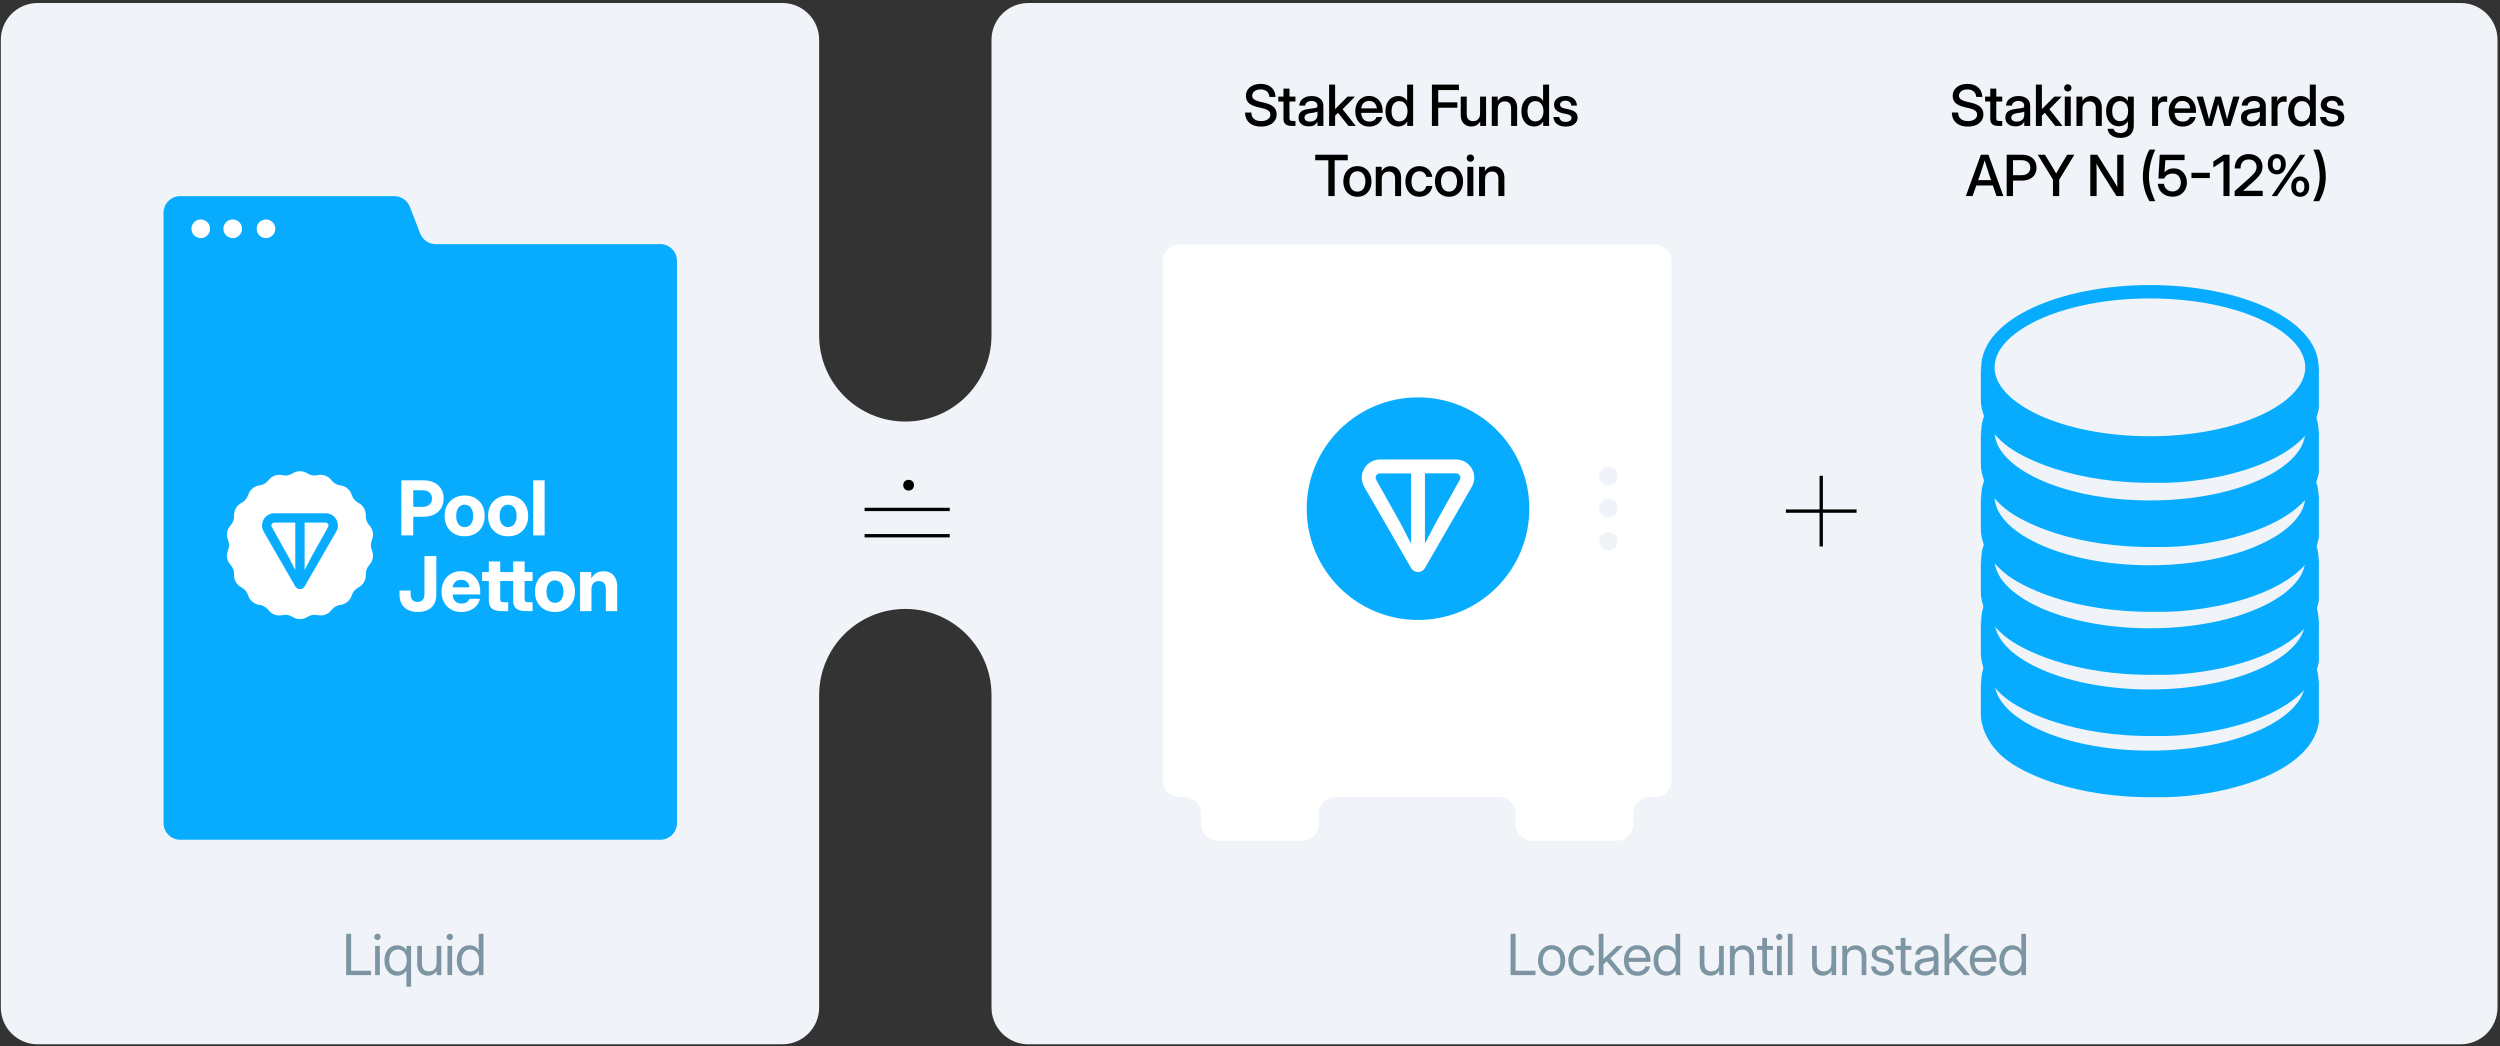 <svg width="748" height="313" viewBox="0 0 748 313" fill="none" xmlns="http://www.w3.org/2000/svg">
<rect x="0" y="0" width="748" height="313" fill="#333333" stroke="none"/>
<path fill-rule="evenodd" clip-rule="evenodd" d="M0.25 11.905C0.25 5.83 5.175 0.905 11.25 0.905H234.087C240.162 0.905 245.087 5.83 245.087 11.905V100.345C245.087 114.585 256.632 126.13 270.873 126.13V126.13C285.113 126.13 296.658 114.585 296.658 100.345V11.905C296.658 5.83 301.583 0.905 307.658 0.905H736.25C742.325 0.905 747.25 5.83 747.25 11.905V301.452C747.25 307.528 742.325 312.452 736.25 312.452H307.658C301.583 312.452 296.658 307.528 296.658 301.452V207.977C296.658 193.736 285.113 182.192 270.873 182.192V182.192C256.632 182.192 245.087 193.736 245.087 207.977V301.452C245.087 307.528 240.162 312.452 234.087 312.452H11.25C5.175 312.452 0.25 307.528 0.25 301.452V11.905Z" fill="#F0F4F8"/>
<path d="M103.572 291.763V279.395H105.067V290.435H111.026V291.763H103.572ZM112.232 291.763V282.997H113.644V291.763H112.232ZM112.938 281.287C112.672 281.287 112.445 281.193 112.257 281.005C112.069 280.817 111.975 280.59 111.975 280.324C111.975 280.059 112.069 279.832 112.257 279.644C112.445 279.455 112.672 279.361 112.938 279.361C113.204 279.361 113.431 279.455 113.619 279.644C113.807 279.832 113.901 280.059 113.901 280.324C113.901 280.59 113.807 280.817 113.619 281.005C113.431 281.193 113.204 281.287 112.938 281.287ZM123.001 295.232H121.59V290.435H121.573C121.363 290.772 121.117 291.052 120.834 291.273C120.552 291.494 120.242 291.658 119.905 291.763C119.573 291.873 119.216 291.929 118.834 291.929C118.076 291.929 117.409 291.738 116.833 291.356C116.263 290.969 115.821 290.435 115.505 289.754C115.19 289.068 115.032 288.276 115.032 287.38C115.032 286.478 115.19 285.687 115.505 285.006C115.821 284.32 116.263 283.786 116.833 283.404C117.409 283.022 118.076 282.831 118.834 282.831C119.216 282.831 119.581 282.886 119.93 282.997C120.284 283.102 120.605 283.263 120.892 283.479C121.18 283.694 121.418 283.965 121.606 284.292H121.623V282.997H123.001V295.232ZM119.05 290.659C119.592 290.659 120.062 290.523 120.461 290.252C120.859 289.981 121.166 289.599 121.382 289.106C121.598 288.614 121.706 288.038 121.706 287.38C121.706 286.716 121.598 286.138 121.382 285.645C121.166 285.153 120.859 284.771 120.461 284.5C120.062 284.228 119.592 284.093 119.05 284.093C118.546 284.093 118.098 284.217 117.705 284.466C117.318 284.715 117.013 285.083 116.792 285.57C116.571 286.057 116.46 286.66 116.46 287.38C116.46 288.094 116.571 288.694 116.792 289.181C117.013 289.668 117.318 290.036 117.705 290.285C118.098 290.534 118.546 290.659 119.05 290.659ZM128.058 291.929C127.472 291.929 126.932 291.801 126.44 291.547C125.953 291.287 125.563 290.899 125.269 290.385C124.982 289.865 124.838 289.217 124.838 288.442V282.997H126.249V288.343C126.249 289.101 126.431 289.674 126.797 290.061C127.162 290.443 127.671 290.634 128.324 290.634C128.75 290.634 129.137 290.548 129.486 290.376C129.835 290.205 130.111 289.934 130.316 289.563C130.526 289.192 130.632 288.714 130.632 288.127V282.997H132.043V291.763H130.665V289.638H131.063C130.775 290.424 130.374 291.002 129.86 291.373C129.351 291.743 128.75 291.929 128.058 291.929ZM133.88 291.763V282.997H135.291V291.763H133.88ZM134.585 281.287C134.319 281.287 134.093 281.193 133.904 281.005C133.716 280.817 133.622 280.59 133.622 280.324C133.622 280.059 133.716 279.832 133.904 279.644C134.093 279.455 134.319 279.361 134.585 279.361C134.851 279.361 135.078 279.455 135.266 279.644C135.454 279.832 135.548 280.059 135.548 280.324C135.548 280.59 135.454 280.817 135.266 281.005C135.078 281.193 134.851 281.287 134.585 281.287ZM140.481 291.929C139.723 291.929 139.056 291.738 138.48 291.356C137.911 290.969 137.468 290.435 137.152 289.754C136.837 289.068 136.679 288.276 136.679 287.38C136.679 286.478 136.837 285.687 137.152 285.006C137.468 284.32 137.911 283.786 138.48 283.404C139.056 283.022 139.723 282.831 140.481 282.831C140.863 282.831 141.225 282.886 141.568 282.997C141.917 283.102 142.232 283.263 142.515 283.479C142.797 283.694 143.032 283.965 143.22 284.292H143.237V279.395H144.648V291.763H143.27V290.435H143.253C143.043 290.772 142.794 291.052 142.506 291.273C142.219 291.494 141.903 291.658 141.56 291.763C141.223 291.873 140.863 291.929 140.481 291.929ZM140.697 290.659C141.239 290.659 141.709 290.523 142.108 290.252C142.506 289.981 142.813 289.599 143.029 289.106C143.245 288.614 143.353 288.038 143.353 287.38C143.353 286.716 143.245 286.138 143.029 285.645C142.813 285.153 142.506 284.771 142.108 284.5C141.709 284.228 141.239 284.093 140.697 284.093C140.193 284.093 139.745 284.217 139.352 284.466C138.965 284.715 138.66 285.083 138.439 285.57C138.218 286.057 138.107 286.66 138.107 287.38C138.107 288.094 138.218 288.694 138.439 289.181C138.66 289.668 138.965 290.036 139.352 290.285C139.745 290.534 140.193 290.659 140.697 290.659Z" fill="#7D95A2"/>
<path d="M451.966 291.763V279.395H453.46V290.435H459.42V291.763H451.966ZM464.245 291.962C463.437 291.962 462.726 291.768 462.112 291.381C461.503 290.988 461.027 290.448 460.684 289.762C460.346 289.076 460.177 288.287 460.177 287.396C460.177 286.5 460.346 285.706 460.684 285.014C461.027 284.322 461.503 283.78 462.112 283.387C462.726 282.994 463.437 282.798 464.245 282.798C465.058 282.798 465.769 282.994 466.378 283.387C466.987 283.78 467.46 284.322 467.798 285.014C468.141 285.706 468.312 286.5 468.312 287.396C468.312 288.287 468.141 289.076 467.798 289.762C467.46 290.448 466.987 290.988 466.378 291.381C465.769 291.768 465.058 291.962 464.245 291.962ZM464.245 290.684C464.798 290.684 465.271 290.548 465.664 290.277C466.057 290.006 466.359 289.624 466.569 289.131C466.779 288.633 466.885 288.055 466.885 287.396C466.885 286.727 466.779 286.146 466.569 285.653C466.359 285.155 466.057 284.768 465.664 284.491C465.271 284.215 464.798 284.076 464.245 284.076C463.697 284.076 463.224 284.215 462.825 284.491C462.433 284.762 462.131 285.147 461.921 285.645C461.71 286.143 461.605 286.727 461.605 287.396C461.605 288.061 461.71 288.639 461.921 289.131C462.131 289.624 462.433 290.006 462.825 290.277C463.218 290.548 463.691 290.684 464.245 290.684ZM473.32 291.962C472.512 291.962 471.801 291.768 471.187 291.381C470.578 290.988 470.102 290.448 469.759 289.762C469.421 289.076 469.253 288.287 469.253 287.396C469.253 286.5 469.421 285.706 469.759 285.014C470.102 284.322 470.578 283.78 471.187 283.387C471.801 282.994 472.512 282.798 473.32 282.798C473.818 282.798 474.277 282.875 474.698 283.03C475.124 283.18 475.498 283.393 475.818 283.669C476.145 283.941 476.411 284.262 476.615 284.632C476.82 285.003 476.953 285.41 477.014 285.853H475.586C475.536 285.592 475.45 285.354 475.329 285.139C475.207 284.923 475.049 284.737 474.856 284.583C474.667 284.422 474.446 284.298 474.192 284.209C473.937 284.12 473.646 284.076 473.32 284.076C472.772 284.076 472.299 284.215 471.901 284.491C471.508 284.762 471.206 285.147 470.996 285.645C470.785 286.143 470.68 286.727 470.68 287.396C470.68 288.061 470.785 288.639 470.996 289.131C471.206 289.624 471.508 290.006 471.901 290.277C472.293 290.548 472.767 290.684 473.32 290.684C473.646 290.684 473.934 290.642 474.183 290.559C474.432 290.476 474.645 290.357 474.822 290.202C475.005 290.042 475.157 289.854 475.279 289.638C475.401 289.416 475.495 289.173 475.561 288.907H477.014C476.953 289.339 476.82 289.74 476.615 290.111C476.411 290.482 476.145 290.805 475.818 291.082C475.492 291.359 475.116 291.575 474.69 291.729C474.269 291.884 473.812 291.962 473.32 291.962ZM479.664 288.608V286.94H479.772L483.848 282.997H485.674L481.407 287.147H481.274L479.664 288.608ZM478.344 291.763V279.395H479.755V291.763H478.344ZM484.163 291.763L480.594 287.463L481.59 286.483L485.956 291.763H484.163ZM489.959 291.962C489.102 291.962 488.368 291.765 487.76 291.373C487.156 290.98 486.694 290.44 486.373 289.754C486.052 289.062 485.892 288.276 485.892 287.396C485.892 286.506 486.061 285.714 486.398 285.022C486.736 284.331 487.204 283.788 487.801 283.396C488.399 282.997 489.085 282.798 489.86 282.798C490.468 282.798 491.016 282.909 491.503 283.13C491.996 283.351 492.416 283.667 492.765 284.076C493.114 284.486 493.379 284.973 493.562 285.537C493.75 286.096 493.844 286.716 493.844 287.396V287.787H486.639V286.575H493.056L492.45 286.998C492.45 286.4 492.342 285.883 492.126 285.446C491.916 285.003 491.617 284.663 491.229 284.425C490.842 284.181 490.385 284.06 489.86 284.06C489.34 284.06 488.886 284.181 488.498 284.425C488.117 284.663 487.818 285.003 487.602 285.446C487.392 285.883 487.287 286.4 487.287 286.998V287.596C487.287 288.199 487.389 288.733 487.594 289.198C487.804 289.663 488.108 290.028 488.507 290.293C488.905 290.554 489.389 290.684 489.959 290.684C490.374 290.684 490.74 290.62 491.055 290.493C491.371 290.36 491.631 290.177 491.835 289.945C492.046 289.712 492.195 289.444 492.284 289.14H493.695C493.584 289.699 493.354 290.191 493.006 290.617C492.657 291.038 492.22 291.367 491.694 291.605C491.174 291.843 490.596 291.962 489.959 291.962ZM498.553 291.929C497.795 291.929 497.128 291.738 496.553 291.356C495.983 290.969 495.54 290.435 495.224 289.754C494.909 289.068 494.751 288.276 494.751 287.38C494.751 286.478 494.909 285.687 495.224 285.006C495.54 284.32 495.983 283.786 496.553 283.404C497.128 283.022 497.795 282.831 498.553 282.831C498.935 282.831 499.297 282.886 499.64 282.997C499.989 283.102 500.304 283.263 500.587 283.479C500.869 283.694 501.104 283.965 501.292 284.292H501.309V279.395H502.72V291.763H501.342V290.435H501.325C501.115 290.772 500.866 291.052 500.578 291.273C500.291 291.494 499.975 291.658 499.632 291.763C499.295 291.873 498.935 291.929 498.553 291.929ZM498.769 290.659C499.311 290.659 499.782 290.523 500.18 290.252C500.578 289.981 500.886 289.599 501.101 289.106C501.317 288.614 501.425 288.038 501.425 287.38C501.425 286.716 501.317 286.138 501.101 285.645C500.886 285.153 500.578 284.771 500.18 284.5C499.782 284.228 499.311 284.093 498.769 284.093C498.265 284.093 497.817 284.217 497.424 284.466C497.037 284.715 496.732 285.083 496.511 285.57C496.29 286.057 496.179 286.66 496.179 287.38C496.179 288.094 496.29 288.694 496.511 289.181C496.732 289.668 497.037 290.036 497.424 290.285C497.817 290.534 498.265 290.659 498.769 290.659ZM511.772 291.929C511.186 291.929 510.646 291.801 510.154 291.547C509.667 291.287 509.277 290.899 508.983 290.385C508.696 289.865 508.552 289.217 508.552 288.442V282.997H509.963V288.343C509.963 289.101 510.146 289.674 510.511 290.061C510.876 290.443 511.385 290.634 512.038 290.634C512.464 290.634 512.852 290.548 513.2 290.376C513.549 290.205 513.826 289.934 514.03 289.563C514.241 289.192 514.346 288.714 514.346 288.127V282.997H515.757V291.763H514.379V289.638H514.777C514.49 290.424 514.088 291.002 513.574 291.373C513.065 291.743 512.464 291.929 511.772 291.929ZM519.005 286.633V291.763H517.594V282.997H518.972V285.122H518.573C518.861 284.331 519.259 283.752 519.768 283.387C520.283 283.016 520.886 282.831 521.578 282.831C522.17 282.831 522.71 282.961 523.197 283.221C523.684 283.476 524.071 283.86 524.359 284.375C524.652 284.89 524.799 285.537 524.799 286.317V291.763H523.388V286.417C523.388 285.659 523.205 285.089 522.84 284.707C522.48 284.32 521.971 284.126 521.312 284.126C520.886 284.126 520.499 284.212 520.15 284.383C519.802 284.555 519.522 284.826 519.312 285.197C519.107 285.562 519.005 286.041 519.005 286.633ZM530.462 282.997V284.209H525.714V282.997H530.462ZM527.275 280.606H528.686V289.638C528.686 289.975 528.755 290.213 528.893 290.352C529.037 290.484 529.289 290.551 529.649 290.551C529.776 290.551 529.912 290.551 530.055 290.551C530.205 290.551 530.34 290.551 530.462 290.551V291.763C530.318 291.763 530.161 291.763 529.989 291.763C529.818 291.763 529.66 291.763 529.516 291.763C528.763 291.763 528.202 291.599 527.831 291.273C527.46 290.941 527.275 290.446 527.275 289.787V280.606ZM531.676 291.763V282.997H533.088V291.763H531.676ZM532.382 281.287C532.116 281.287 531.889 281.193 531.701 281.005C531.513 280.817 531.419 280.59 531.419 280.324C531.419 280.059 531.513 279.832 531.701 279.644C531.889 279.455 532.116 279.361 532.382 279.361C532.648 279.361 532.875 279.455 533.063 279.644C533.251 279.832 533.345 280.059 533.345 280.324C533.345 280.59 533.251 280.817 533.063 281.005C532.875 281.193 532.648 281.287 532.382 281.287ZM536.336 279.395V291.763H534.924V279.395H536.336ZM545.388 291.929C544.801 291.929 544.262 291.801 543.769 291.547C543.282 291.287 542.892 290.899 542.599 290.385C542.311 289.865 542.167 289.217 542.167 288.442V282.997H543.578V288.343C543.578 289.101 543.761 289.674 544.126 290.061C544.492 290.443 545.001 290.634 545.654 290.634C546.08 290.634 546.467 290.548 546.816 290.376C547.164 290.205 547.441 289.934 547.646 289.563C547.856 289.192 547.961 288.714 547.961 288.127V282.997H549.372V291.763H547.994V289.638H548.393C548.105 290.424 547.704 291.002 547.189 291.373C546.68 291.743 546.08 291.929 545.388 291.929ZM552.62 286.633V291.763H551.209V282.997H552.587V285.122H552.189C552.476 284.331 552.875 283.752 553.384 283.387C553.899 283.016 554.502 282.831 555.194 282.831C555.786 282.831 556.325 282.961 556.812 283.221C557.299 283.476 557.687 283.86 557.974 284.375C558.268 284.89 558.414 285.537 558.414 286.317V291.763H557.003V286.417C557.003 285.659 556.821 285.089 556.455 284.707C556.096 284.32 555.586 284.126 554.928 284.126C554.502 284.126 554.114 284.212 553.766 284.383C553.417 284.555 553.138 284.826 552.927 285.197C552.723 285.562 552.62 286.041 552.62 286.633ZM563.306 291.962C562.68 291.962 562.113 291.86 561.604 291.655C561.095 291.45 560.683 291.14 560.367 290.725C560.052 290.305 559.875 289.776 559.836 289.14H561.231C561.28 289.66 561.48 290.058 561.828 290.335C562.177 290.612 562.658 290.75 563.273 290.75C563.881 290.75 564.36 290.623 564.709 290.368C565.063 290.114 565.24 289.793 565.24 289.405C565.24 289.073 565.118 288.808 564.875 288.608C564.631 288.409 564.313 288.265 563.92 288.177L562.509 287.845C561.695 287.651 561.078 287.347 560.658 286.932C560.243 286.517 560.035 285.991 560.035 285.354C560.035 284.856 560.168 284.417 560.434 284.035C560.705 283.647 561.078 283.346 561.554 283.13C562.036 282.909 562.589 282.798 563.214 282.798C563.823 282.798 564.368 282.914 564.85 283.146C565.337 283.373 565.721 283.697 566.003 284.118C566.291 284.538 566.443 285.039 566.46 285.62H565.082C565.077 285.155 564.905 284.771 564.567 284.466C564.23 284.162 563.779 284.01 563.214 284.01C562.678 284.01 562.249 284.14 561.928 284.4C561.607 284.66 561.446 284.978 561.446 285.354C561.446 285.687 561.568 285.955 561.812 286.16C562.055 286.359 562.387 286.508 562.808 286.608L564.219 286.94C565.06 287.139 565.677 287.438 566.07 287.836C566.463 288.229 566.659 288.741 566.659 289.372C566.659 289.914 566.513 290.379 566.219 290.767C565.926 291.154 565.525 291.45 565.016 291.655C564.512 291.86 563.942 291.962 563.306 291.962ZM571.891 282.997V284.209H567.143V282.997H571.891ZM568.704 280.606H570.115V289.638C570.115 289.975 570.184 290.213 570.322 290.352C570.466 290.484 570.718 290.551 571.078 290.551C571.205 290.551 571.34 290.551 571.484 290.551C571.634 290.551 571.769 290.551 571.891 290.551V291.763C571.747 291.763 571.589 291.763 571.418 291.763C571.246 291.763 571.089 291.763 570.945 291.763C570.192 291.763 569.63 291.599 569.26 291.273C568.889 290.941 568.704 290.446 568.704 289.787V280.606ZM575.944 291.896C575.363 291.896 574.843 291.796 574.384 291.597C573.924 291.397 573.559 291.101 573.288 290.708C573.022 290.31 572.889 289.82 572.889 289.239C572.889 288.736 572.986 288.326 573.18 288.011C573.379 287.695 573.642 287.449 573.969 287.272C574.301 287.089 574.674 286.951 575.089 286.857C575.51 286.763 575.939 286.688 576.376 286.633C576.935 286.555 577.375 286.497 577.696 286.458C578.017 286.42 578.243 286.356 578.376 286.268C578.515 286.179 578.584 286.024 578.584 285.803V285.72C578.584 285.399 578.506 285.117 578.351 284.873C578.202 284.624 577.981 284.43 577.687 284.292C577.4 284.148 577.051 284.076 576.641 284.076C576.237 284.076 575.878 284.145 575.562 284.284C575.252 284.417 575.003 284.599 574.815 284.832C574.633 285.064 574.53 285.327 574.508 285.62H573.072C573.1 285.083 573.266 284.607 573.57 284.192C573.875 283.772 574.29 283.44 574.815 283.196C575.341 282.953 575.95 282.831 576.641 282.831C577.151 282.831 577.61 282.9 578.019 283.039C578.434 283.177 578.786 283.373 579.074 283.628C579.367 283.882 579.591 284.187 579.746 284.541C579.901 284.895 579.978 285.288 579.978 285.72V291.763H578.584V290.518H578.551C578.445 290.728 578.291 290.941 578.086 291.157C577.881 291.367 577.604 291.544 577.256 291.688C576.913 291.826 576.475 291.896 575.944 291.896ZM576.143 290.634C576.719 290.634 577.187 290.531 577.546 290.327C577.906 290.116 578.169 289.845 578.335 289.513C578.501 289.181 578.584 288.824 578.584 288.442V287.347C578.528 287.396 578.426 287.444 578.277 287.488C578.133 287.532 577.953 287.576 577.737 287.621C577.527 287.659 577.297 287.698 577.048 287.737C576.805 287.776 576.558 287.812 576.309 287.845C575.972 287.889 575.651 287.966 575.347 288.077C575.048 288.182 574.804 288.334 574.616 288.534C574.428 288.727 574.334 288.99 574.334 289.322C574.334 289.593 574.406 289.829 574.55 290.028C574.699 290.222 574.909 290.371 575.181 290.476C575.452 290.581 575.773 290.634 576.143 290.634ZM583.135 288.608V286.94H583.243L587.319 282.997H589.145L584.878 287.147H584.745L583.135 288.608ZM581.815 291.763V279.395H583.226V291.763H581.815ZM587.634 291.763L584.065 287.463L585.061 286.483L589.427 291.763H587.634ZM593.43 291.962C592.573 291.962 591.839 291.765 591.231 291.373C590.627 290.98 590.165 290.44 589.844 289.754C589.523 289.062 589.363 288.276 589.363 287.396C589.363 286.506 589.532 285.714 589.869 285.022C590.207 284.331 590.674 283.788 591.272 283.396C591.87 282.997 592.556 282.798 593.331 282.798C593.939 282.798 594.487 282.909 594.974 283.13C595.467 283.351 595.887 283.667 596.236 284.076C596.585 284.486 596.85 284.973 597.033 285.537C597.221 286.096 597.315 286.716 597.315 287.396V287.787H590.11V286.575H596.526L595.921 286.998C595.921 286.4 595.813 285.883 595.597 285.446C595.386 285.003 595.088 284.663 594.7 284.425C594.313 284.181 593.856 284.06 593.331 284.06C592.81 284.06 592.357 284.181 591.969 284.425C591.587 284.663 591.289 285.003 591.073 285.446C590.863 285.883 590.757 286.4 590.757 286.998V287.596C590.757 288.199 590.86 288.733 591.065 289.198C591.275 289.663 591.579 290.028 591.978 290.293C592.376 290.554 592.86 290.684 593.43 290.684C593.845 290.684 594.211 290.62 594.526 290.493C594.841 290.36 595.101 290.177 595.306 289.945C595.517 289.712 595.666 289.444 595.754 289.14H597.166C597.055 289.699 596.825 290.191 596.477 290.617C596.128 291.038 595.691 291.367 595.165 291.605C594.645 291.843 594.067 291.962 593.43 291.962ZM602.024 291.929C601.266 291.929 600.599 291.738 600.023 291.356C599.453 290.969 599.011 290.435 598.695 289.754C598.38 289.068 598.222 288.276 598.222 287.38C598.222 286.478 598.38 285.687 598.695 285.006C599.011 284.32 599.453 283.786 600.023 283.404C600.599 283.022 601.266 282.831 602.024 282.831C602.406 282.831 602.768 282.886 603.111 282.997C603.46 283.102 603.775 283.263 604.058 283.479C604.34 283.694 604.575 283.965 604.763 284.292H604.78V279.395H606.191V291.763H604.813V290.435H604.796C604.586 290.772 604.337 291.052 604.049 291.273C603.762 291.494 603.446 291.658 603.103 291.763C602.765 291.873 602.406 291.929 602.024 291.929ZM602.24 290.659C602.782 290.659 603.252 290.523 603.651 290.252C604.049 289.981 604.356 289.599 604.572 289.106C604.788 288.614 604.896 288.038 604.896 287.38C604.896 286.716 604.788 286.138 604.572 285.645C604.356 285.153 604.049 284.771 603.651 284.5C603.252 284.228 602.782 284.093 602.24 284.093C601.736 284.093 601.288 284.217 600.895 284.466C600.508 284.715 600.203 285.083 599.982 285.57C599.761 286.057 599.65 286.66 599.65 287.38C599.65 288.094 599.761 288.694 599.982 289.181C600.203 289.668 600.508 290.036 600.895 290.285C601.288 290.534 601.736 290.659 602.24 290.659Z" fill="#7D95A2"/>
<path d="M377.326 37.872C376.335 37.872 375.48 37.703 374.761 37.365C374.047 37.028 373.496 36.544 373.109 35.913C372.721 35.282 372.528 34.532 372.528 33.663H374.404C374.409 34.2 374.525 34.662 374.752 35.049C374.985 35.431 375.32 35.724 375.757 35.929C376.199 36.134 376.725 36.236 377.334 36.236C377.887 36.236 378.369 36.156 378.778 35.996C379.193 35.835 379.514 35.608 379.741 35.315C379.974 35.022 380.09 34.676 380.09 34.277C380.09 33.967 380.01 33.696 379.849 33.464C379.694 33.226 379.442 33.021 379.094 32.85C378.751 32.672 378.294 32.518 377.724 32.385L376.371 32.069C375.12 31.776 374.207 31.361 373.632 30.824C373.062 30.282 372.777 29.582 372.777 28.724C372.777 27.994 372.959 27.36 373.325 26.823C373.69 26.281 374.205 25.86 374.869 25.561C375.538 25.257 376.316 25.105 377.201 25.105C378.092 25.105 378.864 25.263 379.517 25.578C380.176 25.894 380.687 26.345 381.053 26.931C381.418 27.512 381.612 28.204 381.634 29.006H379.816C379.772 28.303 379.514 27.753 379.044 27.355C378.574 26.951 377.951 26.748 377.176 26.748C376.684 26.748 376.247 26.829 375.865 26.989C375.488 27.144 375.192 27.366 374.976 27.653C374.761 27.936 374.653 28.262 374.653 28.633C374.653 28.926 374.73 29.183 374.885 29.405C375.046 29.621 375.297 29.811 375.641 29.977C375.989 30.144 376.443 30.296 377.002 30.434L378.33 30.75C378.95 30.893 379.487 31.07 379.94 31.281C380.4 31.491 380.779 31.737 381.078 32.02C381.376 32.296 381.598 32.614 381.742 32.974C381.891 33.334 381.966 33.735 381.966 34.178C381.966 34.919 381.775 35.569 381.393 36.128C381.011 36.682 380.472 37.111 379.774 37.415C379.083 37.719 378.266 37.872 377.326 37.872ZM387.596 28.907V30.384H382.474V28.907H387.596ZM384.018 26.516H385.811V35.331C385.811 35.653 385.878 35.877 386.011 36.004C386.143 36.131 386.384 36.195 386.733 36.195C386.866 36.195 387.012 36.195 387.173 36.195C387.339 36.195 387.48 36.195 387.596 36.195V37.672C387.452 37.672 387.275 37.672 387.065 37.672C386.86 37.672 386.664 37.672 386.475 37.672C385.64 37.672 385.02 37.501 384.616 37.158C384.218 36.809 384.018 36.278 384.018 35.564V26.516ZM391.566 37.813C390.985 37.813 390.465 37.714 390.006 37.515C389.552 37.315 389.192 37.019 388.926 36.627C388.661 36.234 388.528 35.747 388.528 35.166C388.528 34.667 388.622 34.258 388.81 33.937C389.004 33.616 389.264 33.361 389.591 33.173C389.917 32.985 390.288 32.844 390.703 32.75C391.118 32.65 391.547 32.576 391.989 32.526C392.543 32.454 392.977 32.399 393.293 32.36C393.614 32.316 393.841 32.249 393.973 32.161C394.112 32.067 394.181 31.914 394.181 31.704V31.629C394.181 31.347 394.112 31.098 393.973 30.882C393.835 30.666 393.636 30.498 393.376 30.376C393.116 30.254 392.8 30.193 392.429 30.193C392.064 30.193 391.74 30.254 391.458 30.376C391.176 30.492 390.952 30.655 390.786 30.866C390.62 31.076 390.526 31.317 390.504 31.588H388.744C388.777 31.023 388.949 30.528 389.258 30.102C389.568 29.676 389.994 29.341 390.537 29.098C391.085 28.854 391.724 28.732 392.454 28.732C392.997 28.732 393.484 28.802 393.915 28.94C394.352 29.078 394.72 29.277 395.019 29.538C395.324 29.792 395.556 30.099 395.716 30.459C395.877 30.819 395.957 31.22 395.957 31.663V37.672H394.189V36.427H394.156C394.034 36.665 393.865 36.892 393.65 37.108C393.439 37.318 393.165 37.49 392.828 37.623C392.49 37.75 392.07 37.813 391.566 37.813ZM391.948 36.386C392.452 36.386 392.869 36.294 393.201 36.112C393.539 35.929 393.788 35.688 393.948 35.39C394.109 35.085 394.189 34.753 394.189 34.394V33.381C394.128 33.425 394.029 33.469 393.89 33.514C393.758 33.552 393.594 33.591 393.401 33.63C393.212 33.669 393.005 33.707 392.778 33.746C392.557 33.779 392.333 33.81 392.106 33.837C391.79 33.882 391.494 33.956 391.217 34.062C390.946 34.161 390.725 34.302 390.553 34.485C390.387 34.662 390.304 34.9 390.304 35.199C390.304 35.442 390.371 35.655 390.504 35.838C390.636 36.015 390.825 36.151 391.068 36.245C391.317 36.339 391.61 36.386 391.948 36.386ZM399.321 34.751V32.634H399.479L403.19 28.907H405.398L401.239 33.157H400.948L399.321 34.751ZM397.67 37.672V25.304H399.462V37.672H397.67ZM403.455 37.672L400.185 33.555L401.405 32.302L405.647 37.672H403.455ZM409.691 37.872C408.823 37.872 408.075 37.675 407.45 37.282C406.825 36.889 406.343 36.35 406.006 35.664C405.674 34.972 405.508 34.186 405.508 33.306C405.508 32.41 405.682 31.618 406.031 30.932C406.379 30.24 406.861 29.698 407.475 29.305C408.089 28.907 408.798 28.707 409.6 28.707C410.22 28.707 410.782 28.818 411.285 29.04C411.789 29.261 412.22 29.576 412.58 29.986C412.945 30.39 413.222 30.871 413.41 31.43C413.604 31.989 413.701 32.606 413.701 33.281V33.771H406.296V32.435H412.771L411.982 32.833C411.982 32.296 411.886 31.831 411.692 31.439C411.498 31.04 411.224 30.733 410.87 30.517C410.516 30.301 410.098 30.193 409.617 30.193C409.141 30.193 408.726 30.301 408.372 30.517C408.023 30.733 407.752 31.04 407.558 31.439C407.364 31.831 407.268 32.296 407.268 32.833V33.605C407.268 34.153 407.362 34.637 407.55 35.058C407.743 35.473 408.023 35.799 408.388 36.037C408.753 36.27 409.196 36.386 409.716 36.386C410.098 36.386 410.433 36.328 410.721 36.211C411.014 36.095 411.255 35.935 411.443 35.73C411.637 35.52 411.775 35.276 411.858 34.999H413.576C413.465 35.569 413.227 36.07 412.862 36.502C412.503 36.928 412.049 37.263 411.501 37.506C410.959 37.75 410.355 37.872 409.691 37.872ZM418.326 37.847C417.568 37.847 416.904 37.656 416.334 37.274C415.764 36.887 415.322 36.352 415.006 35.672C414.691 34.986 414.533 34.192 414.533 33.29C414.533 32.388 414.691 31.596 415.006 30.916C415.322 30.229 415.764 29.695 416.334 29.314C416.91 28.926 417.574 28.732 418.326 28.732C418.708 28.732 419.065 28.785 419.397 28.89C419.735 28.995 420.039 29.156 420.31 29.372C420.587 29.582 420.819 29.848 421.008 30.169H421.016V25.304H422.809V37.672H421.049V36.336H421.041C420.842 36.673 420.604 36.956 420.327 37.183C420.05 37.404 419.743 37.57 419.406 37.681C419.074 37.791 418.714 37.847 418.326 37.847ZM418.7 36.311C419.193 36.311 419.621 36.187 419.987 35.938C420.352 35.683 420.634 35.329 420.833 34.875C421.033 34.421 421.132 33.893 421.132 33.29C421.132 32.675 421.033 32.141 420.833 31.688C420.634 31.234 420.352 30.882 419.987 30.633C419.621 30.384 419.193 30.26 418.7 30.26C418.235 30.26 417.826 30.376 417.472 30.608C417.117 30.841 416.841 31.181 416.641 31.629C416.442 32.078 416.343 32.631 416.343 33.29C416.343 33.937 416.442 34.488 416.641 34.941C416.841 35.39 417.117 35.73 417.472 35.962C417.826 36.195 418.235 36.311 418.7 36.311ZM428.425 37.672V25.304H436.51V26.948H430.317V30.625H436.045V32.244H430.317V37.672H428.425ZM440.223 37.847C439.619 37.847 439.077 37.717 438.596 37.456C438.12 37.191 437.743 36.801 437.467 36.286C437.19 35.766 437.052 35.127 437.052 34.369V28.907H438.845V34.136C438.845 34.834 439.011 35.359 439.343 35.713C439.68 36.068 440.148 36.245 440.746 36.245C441.138 36.245 441.493 36.167 441.808 36.012C442.124 35.852 442.373 35.6 442.555 35.257C442.743 34.914 442.837 34.474 442.837 33.937V28.907H444.63V37.672H442.871V35.489H443.277C442.995 36.27 442.597 36.859 442.082 37.257C441.573 37.65 440.953 37.847 440.223 37.847ZM448.136 32.642V37.672H446.343V28.907H448.102V31.09H447.696C447.978 30.304 448.376 29.715 448.891 29.322C449.406 28.929 450.028 28.732 450.759 28.732C451.362 28.732 451.901 28.865 452.377 29.131C452.853 29.391 453.23 29.778 453.506 30.293C453.783 30.808 453.921 31.447 453.921 32.21V37.672H452.128V32.443C452.128 31.746 451.962 31.22 451.63 30.866C451.298 30.512 450.831 30.334 450.227 30.334C449.834 30.334 449.48 30.415 449.165 30.575C448.849 30.73 448.598 30.979 448.41 31.322C448.227 31.66 448.136 32.1 448.136 32.642ZM459.004 37.847C458.246 37.847 457.581 37.656 457.011 37.274C456.441 36.887 455.999 36.352 455.683 35.672C455.368 34.986 455.21 34.192 455.21 33.29C455.21 32.388 455.368 31.596 455.683 30.916C455.999 30.229 456.441 29.695 457.011 29.314C457.587 28.926 458.251 28.732 459.004 28.732C459.385 28.732 459.742 28.785 460.074 28.89C460.412 28.995 460.716 29.156 460.988 29.372C461.264 29.582 461.497 29.848 461.685 30.169H461.693V25.304H463.486V37.672H461.726V36.336H461.718C461.519 36.673 461.281 36.956 461.004 37.183C460.727 37.404 460.42 37.57 460.083 37.681C459.751 37.791 459.391 37.847 459.004 37.847ZM459.377 36.311C459.87 36.311 460.299 36.187 460.664 35.938C461.029 35.683 461.311 35.329 461.51 34.875C461.71 34.421 461.809 33.893 461.809 33.29C461.809 32.675 461.71 32.141 461.51 31.688C461.311 31.234 461.029 30.882 460.664 30.633C460.299 30.384 459.87 30.26 459.377 30.26C458.912 30.26 458.503 30.376 458.149 30.608C457.794 30.841 457.518 31.181 457.319 31.629C457.119 32.078 457.02 32.631 457.02 33.29C457.02 33.937 457.119 34.488 457.319 34.941C457.518 35.39 457.794 35.73 458.149 35.962C458.503 36.195 458.912 36.311 459.377 36.311ZM468.461 37.88C467.785 37.88 467.177 37.772 466.634 37.556C466.098 37.34 465.663 37.019 465.331 36.593C465.005 36.162 464.819 35.63 464.775 34.999H466.543C466.593 35.47 466.778 35.832 467.099 36.087C467.42 36.342 467.863 36.469 468.427 36.469C468.975 36.469 469.407 36.358 469.722 36.137C470.043 35.91 470.204 35.622 470.204 35.273C470.204 34.98 470.09 34.745 469.863 34.568C469.637 34.391 469.332 34.261 468.95 34.178L467.498 33.862C466.668 33.674 466.039 33.37 465.613 32.949C465.187 32.529 464.974 31.995 464.974 31.347C464.974 30.827 465.113 30.37 465.389 29.977C465.671 29.579 466.067 29.269 466.576 29.048C467.085 28.826 467.678 28.716 468.353 28.716C469.017 28.716 469.606 28.832 470.121 29.064C470.635 29.297 471.039 29.629 471.333 30.061C471.631 30.487 471.789 30.996 471.806 31.588H470.104C470.099 31.167 469.938 30.819 469.623 30.542C469.307 30.26 468.892 30.119 468.378 30.119C467.885 30.119 467.492 30.235 467.199 30.467C466.911 30.694 466.767 30.974 466.767 31.306C466.767 31.599 466.878 31.837 467.099 32.02C467.321 32.202 467.625 32.338 468.012 32.426L469.523 32.75C470.381 32.944 471.009 33.237 471.407 33.63C471.811 34.023 472.013 34.537 472.013 35.174C472.013 35.733 471.858 36.214 471.548 36.618C471.244 37.022 470.824 37.335 470.287 37.556C469.755 37.772 469.147 37.88 468.461 37.88ZM393.511 47.948V46.304H403.248V47.948H399.33V58.672H397.445V47.948H393.511ZM406.139 58.872C405.303 58.872 404.567 58.678 403.931 58.291C403.3 57.903 402.807 57.366 402.453 56.68C402.104 55.994 401.93 55.203 401.93 54.306C401.93 53.399 402.104 52.602 402.453 51.916C402.807 51.224 403.3 50.684 403.931 50.297C404.567 49.904 405.303 49.708 406.139 49.708C406.98 49.708 407.716 49.904 408.347 50.297C408.977 50.684 409.467 51.224 409.816 51.916C410.17 52.602 410.347 53.399 410.347 54.306C410.347 55.203 410.17 55.994 409.816 56.68C409.467 57.366 408.977 57.903 408.347 58.291C407.716 58.678 406.98 58.872 406.139 58.872ZM406.139 57.328C406.637 57.328 407.063 57.206 407.417 56.962C407.777 56.713 408.053 56.362 408.247 55.908C408.441 55.454 408.538 54.92 408.538 54.306C408.538 53.681 408.441 53.141 408.247 52.688C408.053 52.228 407.777 51.874 407.417 51.625C407.063 51.376 406.637 51.252 406.139 51.252C405.646 51.252 405.22 51.376 404.86 51.625C404.501 51.874 404.224 52.228 404.03 52.688C403.837 53.141 403.74 53.681 403.74 54.306C403.74 54.92 403.837 55.454 404.03 55.908C404.224 56.362 404.501 56.713 404.86 56.962C405.22 57.206 405.646 57.328 406.139 57.328ZM413.421 53.642V58.672H411.628V49.907H413.388V52.09H412.981C413.263 51.304 413.661 50.715 414.176 50.322C414.691 49.929 415.313 49.732 416.044 49.732C416.647 49.732 417.187 49.865 417.662 50.131C418.138 50.391 418.515 50.778 418.791 51.293C419.068 51.808 419.206 52.447 419.206 53.21V58.672H417.413V53.443C417.413 52.746 417.247 52.22 416.915 51.866C416.583 51.512 416.116 51.334 415.513 51.334C415.12 51.334 414.765 51.415 414.45 51.575C414.135 51.73 413.883 51.979 413.695 52.322C413.512 52.66 413.421 53.1 413.421 53.642ZM424.687 58.872C423.852 58.872 423.118 58.678 422.488 58.291C421.857 57.903 421.367 57.366 421.018 56.68C420.67 55.988 420.495 55.197 420.495 54.306C420.495 53.404 420.67 52.607 421.018 51.916C421.367 51.224 421.857 50.684 422.488 50.297C423.118 49.904 423.852 49.708 424.687 49.708C425.213 49.708 425.697 49.788 426.14 49.948C426.588 50.103 426.981 50.325 427.319 50.612C427.656 50.9 427.93 51.24 428.14 51.633C428.351 52.021 428.483 52.45 428.539 52.92H426.762C426.718 52.671 426.641 52.447 426.53 52.248C426.419 52.043 426.275 51.866 426.098 51.716C425.927 51.567 425.725 51.451 425.492 51.368C425.26 51.285 424.994 51.243 424.696 51.243C424.197 51.243 423.769 51.37 423.409 51.625C423.055 51.874 422.781 52.228 422.587 52.688C422.399 53.147 422.305 53.686 422.305 54.306C422.305 54.92 422.399 55.454 422.587 55.908C422.781 56.362 423.055 56.713 423.409 56.962C423.769 57.211 424.197 57.336 424.696 57.336C424.994 57.336 425.257 57.297 425.484 57.22C425.711 57.137 425.907 57.023 426.073 56.879C426.239 56.73 426.378 56.553 426.488 56.348C426.599 56.138 426.682 55.905 426.738 55.651H428.539C428.489 56.11 428.359 56.536 428.149 56.929C427.944 57.322 427.67 57.665 427.327 57.959C426.989 58.246 426.596 58.47 426.148 58.631C425.7 58.791 425.213 58.872 424.687 58.872ZM433.546 58.872C432.711 58.872 431.975 58.678 431.338 58.291C430.708 57.903 430.215 57.366 429.861 56.68C429.512 55.994 429.338 55.203 429.338 54.306C429.338 53.399 429.512 52.602 429.861 51.916C430.215 51.224 430.708 50.684 431.338 50.297C431.975 49.904 432.711 49.708 433.546 49.708C434.388 49.708 435.124 49.904 435.754 50.297C436.385 50.684 436.875 51.224 437.224 51.916C437.578 52.602 437.755 53.399 437.755 54.306C437.755 55.203 437.578 55.994 437.224 56.68C436.875 57.366 436.385 57.903 435.754 58.291C435.124 58.678 434.388 58.872 433.546 58.872ZM433.546 57.328C434.045 57.328 434.471 57.206 434.825 56.962C435.184 56.713 435.461 56.362 435.655 55.908C435.849 55.454 435.945 54.92 435.945 54.306C435.945 53.681 435.849 53.141 435.655 52.688C435.461 52.228 435.184 51.874 434.825 51.625C434.471 51.376 434.045 51.252 433.546 51.252C433.054 51.252 432.628 51.376 432.268 51.625C431.908 51.874 431.632 52.228 431.438 52.688C431.244 53.141 431.148 53.681 431.148 54.306C431.148 54.92 431.244 55.454 431.438 55.908C431.632 56.362 431.908 56.713 432.268 56.962C432.628 57.206 433.054 57.328 433.546 57.328ZM439.036 58.672V49.907H440.829V58.672H439.036ZM439.924 48.396C439.619 48.396 439.359 48.291 439.144 48.081C438.928 47.865 438.82 47.605 438.82 47.3C438.82 46.996 438.928 46.739 439.144 46.528C439.359 46.312 439.619 46.205 439.924 46.205C440.234 46.205 440.497 46.312 440.712 46.528C440.928 46.739 441.036 46.996 441.036 47.3C441.036 47.605 440.928 47.865 440.712 48.081C440.497 48.291 440.234 48.396 439.924 48.396ZM444.326 53.642V58.672H442.533V49.907H444.292V52.09H443.886C444.168 51.304 444.566 50.715 445.081 50.322C445.596 49.929 446.218 49.732 446.949 49.732C447.552 49.732 448.091 49.865 448.567 50.131C449.043 50.391 449.419 50.778 449.696 51.293C449.973 51.808 450.111 52.447 450.111 53.21V58.672H448.318V53.443C448.318 52.746 448.152 52.22 447.82 51.866C447.488 51.512 447.021 51.334 446.417 51.334C446.024 51.334 445.67 51.415 445.355 51.575C445.039 51.73 444.788 51.979 444.599 52.322C444.417 52.66 444.326 53.1 444.326 53.642Z" fill="black"/>
<path d="M588.795 37.872C587.804 37.872 586.949 37.703 586.23 37.365C585.516 37.028 584.966 36.544 584.578 35.913C584.191 35.282 583.997 34.532 583.997 33.663H585.873C585.879 34.2 585.995 34.662 586.222 35.049C586.454 35.431 586.789 35.724 587.226 35.929C587.669 36.134 588.195 36.236 588.803 36.236C589.357 36.236 589.838 36.156 590.248 35.996C590.663 35.835 590.984 35.608 591.211 35.315C591.443 35.022 591.559 34.676 591.559 34.277C591.559 33.967 591.479 33.696 591.318 33.464C591.164 33.226 590.912 33.021 590.563 32.85C590.22 32.672 589.763 32.518 589.193 32.385L587.84 32.069C586.59 31.776 585.677 31.361 585.101 30.824C584.531 30.282 584.246 29.582 584.246 28.724C584.246 27.994 584.429 27.36 584.794 26.823C585.159 26.281 585.674 25.86 586.338 25.561C587.008 25.257 587.785 25.105 588.671 25.105C589.561 25.105 590.333 25.263 590.986 25.578C591.645 25.894 592.157 26.345 592.522 26.931C592.887 27.512 593.081 28.204 593.103 29.006H591.285C591.241 28.303 590.984 27.753 590.513 27.355C590.043 26.951 589.42 26.748 588.646 26.748C588.153 26.748 587.716 26.829 587.334 26.989C586.958 27.144 586.662 27.366 586.446 27.653C586.23 27.936 586.122 28.262 586.122 28.633C586.122 28.926 586.2 29.183 586.355 29.405C586.515 29.621 586.767 29.811 587.11 29.977C587.459 30.144 587.912 30.296 588.471 30.434L589.799 30.75C590.419 30.893 590.956 31.07 591.41 31.281C591.869 31.491 592.248 31.737 592.547 32.02C592.846 32.296 593.067 32.614 593.211 32.974C593.36 33.334 593.435 33.735 593.435 34.178C593.435 34.919 593.244 35.569 592.862 36.128C592.481 36.682 591.941 37.111 591.244 37.415C590.552 37.719 589.736 37.872 588.795 37.872ZM599.065 28.907V30.384H593.944V28.907H599.065ZM595.488 26.516H597.281V35.331C597.281 35.653 597.347 35.877 597.48 36.004C597.613 36.131 597.853 36.195 598.202 36.195C598.335 36.195 598.482 36.195 598.642 36.195C598.808 36.195 598.949 36.195 599.065 36.195V37.672C598.922 37.672 598.744 37.672 598.534 37.672C598.329 37.672 598.133 37.672 597.945 37.672C597.109 37.672 596.489 37.501 596.085 37.158C595.687 36.809 595.488 36.278 595.488 35.564V26.516ZM603.036 37.813C602.454 37.813 601.934 37.714 601.475 37.515C601.021 37.315 600.661 37.019 600.396 36.627C600.13 36.234 599.997 35.747 599.997 35.166C599.997 34.667 600.091 34.258 600.28 33.937C600.473 33.616 600.733 33.361 601.06 33.173C601.386 32.985 601.757 32.844 602.172 32.75C602.587 32.65 603.016 32.576 603.459 32.526C604.012 32.454 604.447 32.399 604.762 32.36C605.083 32.316 605.31 32.249 605.443 32.161C605.581 32.067 605.65 31.914 605.65 31.704V31.629C605.65 31.347 605.581 31.098 605.443 30.882C605.304 30.666 605.105 30.498 604.845 30.376C604.585 30.254 604.27 30.193 603.899 30.193C603.534 30.193 603.21 30.254 602.928 30.376C602.645 30.492 602.421 30.655 602.255 30.866C602.089 31.076 601.995 31.317 601.973 31.588H600.213C600.246 31.023 600.418 30.528 600.728 30.102C601.038 29.676 601.464 29.341 602.006 29.098C602.554 28.854 603.193 28.732 603.924 28.732C604.466 28.732 604.953 28.802 605.385 28.94C605.822 29.078 606.19 29.277 606.489 29.538C606.793 29.792 607.025 30.099 607.186 30.459C607.346 30.819 607.427 31.22 607.427 31.663V37.672H605.659V36.427H605.625C605.504 36.665 605.335 36.892 605.119 37.108C604.909 37.318 604.635 37.49 604.297 37.623C603.96 37.75 603.539 37.813 603.036 37.813ZM603.417 36.386C603.921 36.386 604.339 36.294 604.671 36.112C605.008 35.929 605.257 35.688 605.418 35.39C605.578 35.085 605.659 34.753 605.659 34.394V33.381C605.598 33.425 605.498 33.469 605.36 33.514C605.227 33.552 605.064 33.591 604.87 33.63C604.682 33.669 604.474 33.707 604.247 33.746C604.026 33.779 603.802 33.81 603.575 33.837C603.26 33.882 602.964 33.956 602.687 34.062C602.416 34.161 602.194 34.302 602.023 34.485C601.857 34.662 601.774 34.9 601.774 35.199C601.774 35.442 601.84 35.655 601.973 35.838C602.106 36.015 602.294 36.151 602.537 36.245C602.786 36.339 603.08 36.386 603.417 36.386ZM610.791 34.751V32.634H610.948L614.659 28.907H616.867L612.708 33.157H612.418L610.791 34.751ZM609.139 37.672V25.304H610.932V37.672H609.139ZM614.925 37.672L611.654 33.555L612.874 32.302L617.116 37.672H614.925ZM617.782 37.672V28.907H619.575V37.672H617.782ZM618.671 27.396C618.366 27.396 618.106 27.291 617.89 27.081C617.674 26.865 617.567 26.605 617.567 26.3C617.567 25.996 617.674 25.739 617.89 25.528C618.106 25.312 618.366 25.205 618.671 25.205C618.98 25.205 619.243 25.312 619.459 25.528C619.675 25.739 619.783 25.996 619.783 26.3C619.783 26.605 619.675 26.865 619.459 27.081C619.243 27.291 618.98 27.396 618.671 27.396ZM623.072 32.642V37.672H621.279V28.907H623.039V31.09H622.632C622.915 30.304 623.313 29.715 623.828 29.322C624.342 28.929 624.965 28.732 625.695 28.732C626.299 28.732 626.838 28.865 627.314 29.131C627.79 29.391 628.166 29.778 628.443 30.293C628.72 30.808 628.858 31.447 628.858 32.21V37.672H627.065V32.443C627.065 31.746 626.899 31.22 626.567 30.866C626.235 30.512 625.767 30.334 625.164 30.334C624.771 30.334 624.417 30.415 624.102 30.575C623.786 30.73 623.534 30.979 623.346 31.322C623.164 31.66 623.072 32.1 623.072 32.642ZM634.413 41.258C633.689 41.258 633.052 41.15 632.504 40.935C631.962 40.719 631.525 40.406 631.193 39.997C630.861 39.593 630.656 39.106 630.578 38.536H632.363C632.435 38.818 632.565 39.05 632.753 39.233C632.947 39.421 633.185 39.562 633.467 39.656C633.749 39.756 634.065 39.806 634.413 39.806C635.116 39.806 635.664 39.617 636.057 39.241C636.455 38.865 636.655 38.325 636.655 37.623V36.286H636.646C636.447 36.624 636.209 36.903 635.933 37.124C635.661 37.346 635.357 37.512 635.019 37.623C634.687 37.728 634.328 37.78 633.94 37.78C633.182 37.78 632.518 37.589 631.948 37.208C631.378 36.82 630.935 36.289 630.62 35.614C630.305 34.933 630.147 34.15 630.147 33.265C630.147 32.374 630.305 31.588 630.62 30.907C630.935 30.221 631.378 29.687 631.948 29.305C632.524 28.923 633.188 28.732 633.94 28.732C634.322 28.732 634.682 28.785 635.019 28.89C635.357 28.995 635.664 29.161 635.941 29.388C636.223 29.61 636.461 29.892 636.655 30.235H636.663V28.907H638.423V37.548C638.423 38.433 638.243 39.147 637.883 39.69C637.529 40.237 637.048 40.636 636.439 40.885C635.83 41.134 635.155 41.258 634.413 41.258ZM634.314 36.253C634.806 36.253 635.235 36.131 635.6 35.888C635.966 35.639 636.248 35.29 636.447 34.842C636.646 34.388 636.746 33.859 636.746 33.256C636.746 32.648 636.646 32.119 636.447 31.671C636.248 31.217 635.966 30.869 635.6 30.625C635.235 30.376 634.806 30.252 634.314 30.252C633.849 30.252 633.44 30.368 633.085 30.6C632.731 30.827 632.454 31.165 632.255 31.613C632.056 32.056 631.956 32.603 631.956 33.256C631.956 33.904 632.056 34.452 632.255 34.9C632.454 35.343 632.731 35.68 633.085 35.913C633.44 36.139 633.849 36.253 634.314 36.253ZM643.906 37.672V28.907H645.624V30.326H645.657C645.818 29.845 646.07 29.471 646.413 29.206C646.761 28.934 647.215 28.799 647.774 28.799C647.907 28.799 648.029 28.804 648.139 28.815C648.256 28.821 648.35 28.829 648.422 28.84V30.5C648.35 30.489 648.225 30.473 648.048 30.451C647.876 30.428 647.688 30.418 647.484 30.418C647.157 30.418 646.858 30.495 646.587 30.65C646.316 30.799 646.1 31.029 645.94 31.339C645.779 31.649 645.699 32.042 645.699 32.518V37.672H643.906ZM653.056 37.872C652.187 37.872 651.44 37.675 650.814 37.282C650.189 36.889 649.708 36.35 649.37 35.664C649.038 34.972 648.872 34.186 648.872 33.306C648.872 32.41 649.046 31.618 649.395 30.932C649.744 30.24 650.225 29.698 650.839 29.305C651.454 28.907 652.162 28.707 652.964 28.707C653.584 28.707 654.146 28.818 654.649 29.04C655.153 29.261 655.585 29.576 655.944 29.986C656.31 30.39 656.586 30.871 656.774 31.43C656.968 31.989 657.065 32.606 657.065 33.281V33.771H649.661V32.435H656.135L655.347 32.833C655.347 32.296 655.25 31.831 655.056 31.439C654.862 31.04 654.589 30.733 654.234 30.517C653.88 30.301 653.462 30.193 652.981 30.193C652.505 30.193 652.09 30.301 651.736 30.517C651.387 30.733 651.116 31.04 650.922 31.439C650.729 31.831 650.632 32.296 650.632 32.833V33.605C650.632 34.153 650.726 34.637 650.914 35.058C651.108 35.473 651.387 35.799 651.752 36.037C652.118 36.27 652.56 36.386 653.081 36.386C653.462 36.386 653.797 36.328 654.085 36.211C654.378 36.095 654.619 35.935 654.807 35.73C655.001 35.52 655.139 35.276 655.222 34.999H656.94C656.83 35.569 656.592 36.07 656.227 36.502C655.867 36.928 655.413 37.263 654.865 37.506C654.323 37.75 653.72 37.872 653.056 37.872ZM659.964 37.672L657.25 28.907H659.134L660.122 32.468C660.288 33.071 660.448 33.694 660.603 34.335C660.758 34.972 660.913 35.6 661.068 36.22H660.819C660.98 35.6 661.14 34.972 661.301 34.335C661.467 33.694 661.633 33.071 661.799 32.468L662.811 28.907H664.505L665.501 32.468C665.672 33.071 665.838 33.694 665.999 34.335C666.159 34.972 666.32 35.6 666.48 36.22H666.215C666.375 35.6 666.533 34.972 666.688 34.335C666.843 33.694 667.003 33.071 667.169 32.468L668.174 28.907H670.066L667.352 37.672H665.484L664.38 33.871C664.275 33.494 664.17 33.112 664.065 32.725C663.965 32.338 663.866 31.948 663.766 31.555C663.666 31.156 663.564 30.766 663.459 30.384H663.866C663.76 30.766 663.655 31.156 663.55 31.555C663.451 31.948 663.348 32.338 663.243 32.725C663.143 33.112 663.038 33.494 662.928 33.871L661.807 37.672H659.964ZM673.538 37.813C672.957 37.813 672.437 37.714 671.978 37.515C671.524 37.315 671.164 37.019 670.899 36.627C670.633 36.234 670.5 35.747 670.5 35.166C670.5 34.667 670.594 34.258 670.783 33.937C670.976 33.616 671.236 33.361 671.563 33.173C671.889 32.985 672.26 32.844 672.675 32.75C673.09 32.65 673.519 32.576 673.962 32.526C674.515 32.454 674.949 32.399 675.265 32.36C675.586 32.316 675.813 32.249 675.946 32.161C676.084 32.067 676.153 31.914 676.153 31.704V31.629C676.153 31.347 676.084 31.098 675.946 30.882C675.807 30.666 675.608 30.498 675.348 30.376C675.088 30.254 674.772 30.193 674.402 30.193C674.036 30.193 673.713 30.254 673.43 30.376C673.148 30.492 672.924 30.655 672.758 30.866C672.592 31.076 672.498 31.317 672.476 31.588H670.716C670.749 31.023 670.921 30.528 671.231 30.102C671.541 29.676 671.967 29.341 672.509 29.098C673.057 28.854 673.696 28.732 674.427 28.732C674.969 28.732 675.456 28.802 675.887 28.94C676.325 29.078 676.693 29.277 676.991 29.538C677.296 29.792 677.528 30.099 677.689 30.459C677.849 30.819 677.929 31.22 677.929 31.663V37.672H676.161V36.427H676.128C676.006 36.665 675.838 36.892 675.622 37.108C675.412 37.318 675.138 37.49 674.8 37.623C674.463 37.75 674.042 37.813 673.538 37.813ZM673.92 36.386C674.424 36.386 674.842 36.294 675.174 36.112C675.511 35.929 675.76 35.688 675.921 35.39C676.081 35.085 676.161 34.753 676.161 34.394V33.381C676.101 33.425 676.001 33.469 675.863 33.514C675.73 33.552 675.567 33.591 675.373 33.63C675.185 33.669 674.977 33.707 674.75 33.746C674.529 33.779 674.305 33.81 674.078 33.837C673.762 33.882 673.466 33.956 673.19 34.062C672.919 34.161 672.697 34.302 672.526 34.485C672.36 34.662 672.277 34.9 672.277 35.199C672.277 35.442 672.343 35.655 672.476 35.838C672.609 36.015 672.797 36.151 673.04 36.245C673.289 36.339 673.583 36.386 673.92 36.386ZM679.642 37.672V28.907H681.36V30.326H681.393C681.554 29.845 681.805 29.471 682.149 29.206C682.497 28.934 682.951 28.799 683.51 28.799C683.643 28.799 683.764 28.804 683.875 28.815C683.991 28.821 684.085 28.829 684.157 28.84V30.5C684.085 30.489 683.961 30.473 683.784 30.451C683.612 30.428 683.424 30.418 683.219 30.418C682.893 30.418 682.594 30.495 682.323 30.65C682.052 30.799 681.836 31.029 681.675 31.339C681.515 31.649 681.435 32.042 681.435 32.518V37.672H679.642ZM688.401 37.847C687.643 37.847 686.979 37.656 686.409 37.274C685.839 36.887 685.397 36.352 685.081 35.672C684.766 34.986 684.608 34.192 684.608 33.29C684.608 32.388 684.766 31.596 685.081 30.916C685.397 30.229 685.839 29.695 686.409 29.314C686.985 28.926 687.649 28.732 688.401 28.732C688.783 28.732 689.14 28.785 689.472 28.89C689.81 28.995 690.114 29.156 690.385 29.372C690.662 29.582 690.894 29.848 691.083 30.169H691.091V25.304H692.884V37.672H691.124V36.336H691.116C690.917 36.673 690.679 36.956 690.402 37.183C690.125 37.404 689.818 37.57 689.481 37.681C689.148 37.791 688.789 37.847 688.401 37.847ZM688.775 36.311C689.267 36.311 689.696 36.187 690.062 35.938C690.427 35.683 690.709 35.329 690.908 34.875C691.107 34.421 691.207 33.893 691.207 33.29C691.207 32.675 691.107 32.141 690.908 31.688C690.709 31.234 690.427 30.882 690.062 30.633C689.696 30.384 689.267 30.26 688.775 30.26C688.31 30.26 687.901 30.376 687.546 30.608C687.192 30.841 686.916 31.181 686.716 31.629C686.517 32.078 686.418 32.631 686.418 33.29C686.418 33.937 686.517 34.488 686.716 34.941C686.916 35.39 687.192 35.73 687.546 35.962C687.901 36.195 688.31 36.311 688.775 36.311ZM697.858 37.88C697.183 37.88 696.574 37.772 696.032 37.556C695.495 37.34 695.061 37.019 694.729 36.593C694.402 36.162 694.217 35.63 694.173 34.999H695.941C695.991 35.47 696.176 35.832 696.497 36.087C696.818 36.342 697.261 36.469 697.825 36.469C698.373 36.469 698.805 36.358 699.12 36.137C699.441 35.91 699.601 35.622 699.601 35.273C699.601 34.98 699.488 34.745 699.261 34.568C699.034 34.391 698.73 34.261 698.348 34.178L696.895 33.862C696.065 33.674 695.437 33.37 695.011 32.949C694.585 32.529 694.372 31.995 694.372 31.347C694.372 30.827 694.51 30.37 694.787 29.977C695.069 29.579 695.465 29.269 695.974 29.048C696.483 28.826 697.075 28.716 697.75 28.716C698.414 28.716 699.004 28.832 699.518 29.064C700.033 29.297 700.437 29.629 700.73 30.061C701.029 30.487 701.187 30.996 701.204 31.588H699.502C699.496 31.167 699.336 30.819 699.02 30.542C698.705 30.26 698.29 30.119 697.775 30.119C697.283 30.119 696.89 30.235 696.597 30.467C696.309 30.694 696.165 30.974 696.165 31.306C696.165 31.599 696.276 31.837 696.497 32.02C696.718 32.202 697.023 32.338 697.41 32.426L698.921 32.75C699.779 32.944 700.407 33.237 700.805 33.63C701.209 34.023 701.411 34.537 701.411 35.174C701.411 35.733 701.256 36.214 700.946 36.618C700.642 37.022 700.221 37.335 699.684 37.556C699.153 37.772 698.545 37.88 697.858 37.88ZM588.188 58.672L592.671 46.304H594.954L599.403 58.672H597.352L594.995 51.749C594.801 51.146 594.591 50.491 594.364 49.782C594.137 49.074 593.866 48.197 593.551 47.151H594.082C593.767 48.197 593.493 49.074 593.26 49.782C593.033 50.491 592.82 51.146 592.621 51.749L590.189 58.672H588.188ZM590.695 55.493V53.899H596.904V55.493H590.695ZM600.401 58.672V46.304H605C605.891 46.304 606.657 46.462 607.299 46.777C607.947 47.087 608.445 47.533 608.793 48.114C609.147 48.689 609.325 49.376 609.325 50.172C609.325 50.964 609.145 51.65 608.785 52.231C608.425 52.806 607.916 53.252 607.258 53.567C606.605 53.883 605.835 54.041 604.95 54.041H601.397V52.414H604.908C605.44 52.414 605.894 52.322 606.27 52.14C606.652 51.957 606.945 51.697 607.15 51.359C607.36 51.022 607.465 50.626 607.465 50.172C607.465 49.708 607.36 49.309 607.15 48.977C606.945 48.645 606.652 48.388 606.27 48.205C605.894 48.023 605.44 47.931 604.908 47.931H602.294V58.672H600.401ZM614.249 58.672V53.75L609.692 46.304H611.867L614.208 50.197C614.435 50.574 614.653 50.95 614.863 51.326C615.079 51.703 615.292 52.079 615.503 52.455H614.897C615.101 52.079 615.309 51.703 615.519 51.326C615.735 50.95 615.954 50.574 616.175 50.197L618.491 46.304H620.649L616.117 53.75V58.672H614.249ZM625.418 58.672V46.304H627.502L632.184 53.717C632.294 53.894 632.438 54.132 632.615 54.431C632.792 54.73 632.98 55.053 633.18 55.402C633.379 55.745 633.57 56.083 633.752 56.415L633.553 56.846C633.537 56.52 633.52 56.143 633.503 55.717C633.492 55.286 633.484 54.876 633.478 54.489C633.473 54.096 633.47 53.8 633.47 53.601V46.304H635.354V58.672H633.263L629.079 52.048C628.946 51.838 628.772 51.556 628.556 51.202C628.34 50.847 628.094 50.435 627.817 49.965C627.541 49.489 627.245 48.977 626.929 48.429L627.203 48.072C627.231 48.703 627.253 49.279 627.269 49.799C627.286 50.313 627.297 50.762 627.303 51.144C627.308 51.52 627.311 51.816 627.311 52.032V58.672H625.418ZM641.145 52.853C641.145 51.902 641.228 50.925 641.394 49.923C641.565 48.922 641.798 47.973 642.091 47.076C642.39 46.18 642.733 45.41 643.12 44.769H644.863C644.476 45.565 644.139 46.426 643.851 47.35C643.569 48.269 643.347 49.198 643.187 50.139C643.032 51.08 642.954 51.985 642.954 52.853C642.954 53.634 643.023 54.414 643.162 55.194C643.3 55.969 643.51 56.769 643.793 57.593C644.075 58.418 644.432 59.289 644.863 60.208H643.12C642.478 59.107 641.989 57.931 641.651 56.68C641.314 55.429 641.145 54.154 641.145 52.853ZM650.021 58.847C649.196 58.847 648.46 58.681 647.813 58.349C647.165 58.017 646.648 57.563 646.26 56.987C645.878 56.412 645.668 55.751 645.629 55.003H647.464C647.519 55.662 647.785 56.207 648.261 56.639C648.737 57.065 649.323 57.278 650.021 57.278C650.519 57.278 650.953 57.164 651.324 56.938C651.7 56.705 651.993 56.387 652.204 55.983C652.414 55.579 652.519 55.12 652.519 54.605C652.519 54.085 652.417 53.626 652.212 53.227C652.013 52.823 651.731 52.508 651.365 52.281C651.006 52.048 650.588 51.932 650.112 51.932C649.481 51.932 648.941 52.062 648.493 52.322C648.045 52.577 647.732 52.945 647.555 53.426H645.795L646.194 46.304H653.623V47.906H647.879L647.613 51.509H647.63C647.995 51.127 648.407 50.842 648.867 50.654C649.326 50.466 649.832 50.372 650.386 50.372C650.956 50.372 651.479 50.474 651.955 50.679C652.436 50.883 652.851 51.177 653.2 51.559C653.554 51.935 653.828 52.38 654.022 52.895C654.221 53.404 654.32 53.963 654.32 54.572C654.32 55.407 654.141 56.146 653.781 56.788C653.421 57.43 652.918 57.934 652.27 58.299C651.628 58.664 650.878 58.847 650.021 58.847ZM661.171 51.708V53.269H655.684V51.708H661.171ZM667.075 46.304V58.672H665.257V48.147H665.249L662.236 50.114V48.321L665.315 46.304H667.075ZM668.605 58.672V57.187L673.054 53.227C673.519 52.806 673.906 52.427 674.216 52.09C674.531 51.752 674.769 51.42 674.93 51.094C675.09 50.762 675.171 50.394 675.171 49.99C675.171 49.508 675.074 49.099 674.88 48.761C674.692 48.418 674.421 48.155 674.067 47.973C673.712 47.79 673.284 47.699 672.78 47.699C672.287 47.699 671.859 47.809 671.493 48.031C671.134 48.247 670.854 48.556 670.655 48.96C670.461 49.364 670.364 49.843 670.364 50.397H668.621C668.621 49.544 668.796 48.797 669.144 48.155C669.493 47.513 669.977 47.013 670.597 46.653C671.222 46.288 671.947 46.105 672.772 46.105C673.602 46.105 674.327 46.263 674.947 46.578C675.572 46.894 676.059 47.336 676.407 47.906C676.762 48.476 676.939 49.146 676.939 49.915C676.939 50.452 676.836 50.955 676.632 51.426C676.427 51.896 676.122 52.364 675.718 52.829C675.32 53.288 674.828 53.78 674.241 54.306L671.161 57.062V57.079H677.005V58.672H668.605ZM678.535 49.259V49.01C678.535 48.451 678.648 47.953 678.875 47.516C679.102 47.073 679.415 46.727 679.813 46.478C680.217 46.23 680.687 46.105 681.224 46.105C681.761 46.105 682.229 46.23 682.627 46.478C683.025 46.727 683.335 47.073 683.557 47.516C683.784 47.953 683.897 48.451 683.897 49.01V49.259C683.897 49.824 683.784 50.325 683.557 50.762C683.335 51.199 683.025 51.542 682.627 51.791C682.229 52.04 681.761 52.165 681.224 52.165C680.687 52.165 680.217 52.04 679.813 51.791C679.415 51.542 679.102 51.199 678.875 50.762C678.648 50.325 678.535 49.824 678.535 49.259ZM679.987 49.01V49.259C679.987 49.791 680.098 50.203 680.319 50.496C680.541 50.784 680.842 50.928 681.224 50.928C681.595 50.928 681.891 50.784 682.112 50.496C682.334 50.203 682.444 49.791 682.444 49.259V49.01C682.444 48.484 682.334 48.075 682.112 47.782C681.891 47.488 681.595 47.342 681.224 47.342C680.842 47.342 680.541 47.488 680.319 47.782C680.098 48.075 679.987 48.484 679.987 49.01ZM685.549 55.966V55.717C685.549 55.153 685.66 54.652 685.881 54.215C686.108 53.778 686.421 53.435 686.819 53.185C687.223 52.937 687.693 52.812 688.23 52.812C688.767 52.812 689.234 52.937 689.633 53.185C690.031 53.435 690.341 53.778 690.563 54.215C690.789 54.652 690.903 55.153 690.903 55.717V55.966C690.903 56.531 690.789 57.032 690.563 57.469C690.341 57.906 690.031 58.249 689.633 58.498C689.234 58.747 688.767 58.872 688.23 58.872C687.693 58.872 687.223 58.747 686.819 58.498C686.421 58.249 686.108 57.906 685.881 57.469C685.66 57.032 685.549 56.531 685.549 55.966ZM686.993 55.717V55.966C686.993 56.492 687.104 56.901 687.325 57.195C687.552 57.483 687.854 57.627 688.23 57.627C688.606 57.627 688.905 57.483 689.127 57.195C689.348 56.901 689.459 56.492 689.459 55.966V55.717C689.459 55.186 689.348 54.776 689.127 54.489C688.905 54.196 688.606 54.049 688.23 54.049C687.854 54.049 687.552 54.196 687.325 54.489C687.104 54.776 686.993 55.186 686.993 55.717ZM679.68 58.672L688.18 46.304H689.757L681.257 58.672H679.68ZM692.15 60.208C692.582 59.289 692.936 58.418 693.213 57.593C693.495 56.769 693.705 55.969 693.844 55.194C693.988 54.414 694.06 53.634 694.06 52.853C694.06 51.985 693.979 51.08 693.819 50.139C693.664 49.198 693.443 48.269 693.155 47.35C692.873 46.426 692.538 45.565 692.15 44.769H693.885C694.278 45.41 694.621 46.18 694.915 47.076C695.213 47.973 695.446 48.922 695.612 49.923C695.783 50.925 695.869 51.902 695.869 52.853C695.869 54.154 695.7 55.429 695.363 56.68C695.031 57.931 694.538 59.107 693.885 60.208H692.15Z" fill="black"/>
<path d="M544.912 142.35V163.502" stroke="black"/>
<path d="M555.488 152.926L534.336 152.926" stroke="black"/>
<path d="M284.159 152.424L258.687 152.424" stroke="black"/>
<path d="M284.159 160.289L258.687 160.289" stroke="black"/>
<circle cx="271.858" cy="145.171" r="1.609" fill="black"/>
<ellipse cx="643.252" cy="203.976" rx="48.476" ry="22.617" fill="#F0F4F8" stroke="#07ACFF" stroke-width="4"/>
<path d="M592.665 213.896V203.696C594.072 212.372 606.128 221.047 624.416 225.033C642.705 229.019 667.675 225.384 680.219 218.937C690.254 213.778 693.539 206.237 693.812 203.11V216.24C691.048 232.8 661.104 238.955 645.167 238.514C620.22 238.89 604.526 230.933 599.798 226.908C593.889 222.125 592.666 216.298 592.665 213.896Z" fill="#07ACFF"/>
<ellipse cx="643.252" cy="185.671" rx="48.476" ry="22.617" fill="#F0F4F8" stroke="#07ACFF" stroke-width="4"/>
<path d="M592.665 195.59V185.391C594.072 194.066 606.128 202.741 624.416 206.727C642.705 210.713 667.675 207.079 680.219 200.631C690.254 195.473 693.539 187.931 693.812 184.805V197.935C691.048 214.494 661.104 220.65 645.167 220.209C620.22 220.584 604.526 212.628 599.798 208.603C593.889 203.82 592.666 197.993 592.665 195.59Z" fill="#07ACFF"/>
<ellipse cx="643.252" cy="167.365" rx="48.476" ry="22.617" fill="#F0F4F8" stroke="#07ACFF" stroke-width="4"/>
<path d="M592.665 177.284V167.085C594.072 175.76 606.128 184.436 624.416 188.421C642.705 192.407 667.675 188.773 680.219 182.325C690.254 177.167 693.539 169.625 693.812 166.499V179.629C691.048 196.188 661.104 202.344 645.167 201.903C620.22 202.278 604.526 194.322 599.798 190.297C593.889 185.514 592.666 179.687 592.665 177.284Z" fill="#07ACFF"/>
<ellipse cx="643.252" cy="148.507" rx="48.476" ry="22.617" fill="#F0F4F8" stroke="#07ACFF" stroke-width="4"/>
<path d="M592.665 158.426V148.227C594.072 156.902 606.128 165.577 624.416 169.563C642.705 173.549 667.675 169.915 680.219 163.467C690.254 158.309 693.539 150.767 693.812 147.641V160.771C691.048 177.33 661.104 183.486 645.167 183.045C620.22 183.42 604.526 175.464 599.798 171.439C593.889 166.656 592.666 160.829 592.665 158.426Z" fill="#07ACFF"/>
<ellipse cx="643.252" cy="129.116" rx="48.476" ry="22.617" fill="#F0F4F8" stroke="#07ACFF" stroke-width="4"/>
<path d="M592.665 139.035V128.836C594.072 137.511 606.128 146.186 624.416 150.172C642.705 154.158 667.675 150.524 680.219 144.076C690.254 138.918 693.539 131.376 693.812 128.25V141.38C691.048 157.939 661.104 164.095 645.167 163.654C620.22 164.029 604.526 156.073 599.798 152.048C593.889 147.265 592.666 141.438 592.665 139.035Z" fill="#07ACFF"/>
<ellipse cx="643.252" cy="109.906" rx="48.476" ry="22.617" fill="#F0F4F8" stroke="#07ACFF" stroke-width="4"/>
<path d="M592.665 119.825V109.626C594.072 118.301 606.128 126.977 624.416 130.962C642.705 134.948 667.675 131.314 680.219 124.866C690.254 119.708 693.539 112.166 693.812 109.04V122.17C691.048 138.729 661.104 144.885 645.167 144.444C620.22 144.819 604.526 136.863 599.798 132.838C593.889 128.055 592.666 122.228 592.665 119.825Z" fill="#07ACFF"/>
<path fill-rule="evenodd" clip-rule="evenodd" d="M122.628 61.878C121.882 59.952 120.03 58.683 117.965 58.683H53.931C51.169 58.683 48.931 60.922 48.931 63.683V73.04V84.155V246.25C48.931 249.012 51.169 251.25 53.931 251.25H197.551C200.313 251.25 202.551 249.012 202.551 246.25V78.04C202.551 75.278 200.313 73.04 197.551 73.04H130.375C128.31 73.04 126.458 71.771 125.712 69.845L122.628 61.878Z" fill="#07ACFF"/>
<circle cx="60.07" cy="68.453" r="2.787" fill="white"/>
<circle cx="69.626" cy="68.453" r="2.787" fill="white"/>
<circle cx="79.579" cy="68.453" r="2.787" fill="white"/>
<path d="M87.554 141.629C88.891 140.77 90.606 140.77 91.943 141.629V141.629C92.858 142.218 93.972 142.414 95.033 142.174V142.174C96.584 141.823 98.196 142.41 99.158 143.676V143.676C99.817 144.542 100.796 145.107 101.875 145.244V145.244C103.452 145.445 104.766 146.548 105.238 148.066V148.066C105.561 149.105 106.287 149.971 107.255 150.469V150.469C108.668 151.197 109.526 152.683 109.449 154.271V154.271C109.397 155.358 109.784 156.42 110.523 157.219V157.219C111.602 158.387 111.899 160.076 111.285 161.542V161.542C110.864 162.546 110.864 163.676 111.285 164.68V164.68C111.899 166.146 111.602 167.835 110.523 169.003V169.003C109.784 169.802 109.397 170.864 109.449 171.951V171.951C109.526 173.539 108.668 175.025 107.255 175.753V175.753C106.287 176.251 105.561 177.117 105.238 178.156V178.156C104.766 179.674 103.452 180.777 101.875 180.978V180.978C100.796 181.115 99.817 181.68 99.158 182.547V182.547C98.196 183.812 96.584 184.399 95.033 184.048V184.048C93.972 183.808 92.858 184.004 91.943 184.593V184.593C90.606 185.453 88.891 185.453 87.554 184.593V184.593C86.638 184.004 85.525 183.808 84.464 184.048V184.048C82.913 184.399 81.301 183.812 80.339 182.547V182.547C79.68 181.68 78.701 181.115 77.621 180.978V180.978C76.045 180.777 74.73 179.674 74.259 178.156V178.156C73.936 177.117 73.21 176.251 72.242 175.753V175.753C70.829 175.025 69.971 173.539 70.047 171.951V171.951C70.1 170.864 69.713 169.802 68.974 169.003V169.003C67.895 167.835 67.597 166.146 68.212 164.68V164.68C68.633 163.676 68.633 162.546 68.212 161.542V161.542C67.597 160.076 67.895 158.387 68.974 157.219V157.219C69.713 156.42 70.1 155.358 70.047 154.271V154.271C69.971 152.683 70.829 151.197 72.242 150.469V150.469C73.21 149.971 73.936 149.105 74.259 148.066V148.066C74.73 146.548 76.045 145.445 77.621 145.244V145.244C78.701 145.107 79.68 144.542 80.339 143.676V143.676C81.301 142.41 82.913 141.823 84.464 142.174V142.174C85.525 142.414 86.638 142.218 87.554 141.629V141.629Z" fill="white"/>
<path d="M97.412 153.566H82.084C79.266 153.566 77.48 156.606 78.897 159.064L88.357 175.46C88.975 176.531 90.522 176.531 91.139 175.46L100.601 159.064C102.017 156.61 100.23 153.566 97.414 153.566H97.412ZM88.35 170.543L86.289 166.556L81.318 157.665C80.99 157.096 81.395 156.367 82.082 156.367H88.348V170.545L88.35 170.543ZM98.174 157.663L93.205 166.558L91.145 170.543V156.365H97.41C98.097 156.365 98.502 157.094 98.174 157.663Z" fill="#07ACFF"/>
<path d="M120.085 160.195V143.714H126.655C127.901 143.714 128.978 143.935 129.885 144.378C130.799 144.82 131.5 145.45 131.987 146.269C132.481 147.08 132.728 148.046 132.728 149.167C132.728 150.281 132.477 151.247 131.975 152.065C131.481 152.876 130.777 153.507 129.863 153.957C128.948 154.399 127.864 154.62 126.611 154.62H122.076V151.645H126.423C127.005 151.645 127.507 151.545 127.927 151.346C128.347 151.14 128.672 150.852 128.9 150.483C129.136 150.107 129.254 149.668 129.254 149.167C129.254 148.651 129.136 148.212 128.9 147.851C128.672 147.482 128.347 147.198 127.927 146.999C127.507 146.793 127.005 146.689 126.423 146.689H123.646V160.195H120.085Z" fill="white"/>
<path d="M139.027 160.461C137.84 160.461 136.797 160.21 135.897 159.708C134.997 159.2 134.293 158.488 133.784 157.574C133.283 156.659 133.032 155.59 133.032 154.366C133.032 153.142 133.283 152.072 133.784 151.158C134.293 150.236 134.997 149.521 135.897 149.012C136.797 148.503 137.84 148.249 139.027 148.249C140.222 148.249 141.265 148.503 142.158 149.012C143.057 149.521 143.758 150.236 144.259 151.158C144.768 152.072 145.022 153.142 145.022 154.366C145.022 155.59 144.768 156.659 144.259 157.574C143.758 158.488 143.057 159.2 142.158 159.708C141.265 160.21 140.222 160.461 139.027 160.461ZM139.027 157.706C139.536 157.706 139.978 157.577 140.355 157.319C140.738 157.054 141.037 156.67 141.251 156.169C141.464 155.667 141.571 155.066 141.571 154.366C141.571 153.651 141.464 153.046 141.251 152.552C141.037 152.05 140.738 151.667 140.355 151.401C139.978 151.136 139.536 151.003 139.027 151.003C138.526 151.003 138.083 151.136 137.7 151.401C137.316 151.667 137.018 152.05 136.804 152.552C136.59 153.046 136.483 153.651 136.483 154.366C136.483 155.066 136.59 155.667 136.804 156.169C137.018 156.67 137.316 157.054 137.7 157.319C138.083 157.577 138.526 157.706 139.027 157.706Z" fill="white"/>
<path d="M152.03 160.461C150.843 160.461 149.799 160.21 148.9 159.708C148 159.2 147.296 158.488 146.787 157.574C146.285 156.659 146.035 155.59 146.035 154.366C146.035 153.142 146.285 152.072 146.787 151.158C147.296 150.236 148 149.521 148.9 149.012C149.799 148.503 150.843 148.249 152.03 148.249C153.224 148.249 154.268 148.503 155.16 149.012C156.06 149.521 156.76 150.236 157.262 151.158C157.771 152.072 158.025 153.142 158.025 154.366C158.025 155.59 157.771 156.659 157.262 157.574C156.76 158.488 156.06 159.2 155.16 159.708C154.268 160.21 153.224 160.461 152.03 160.461ZM152.03 157.706C152.539 157.706 152.981 157.577 153.357 157.319C153.741 157.054 154.039 156.67 154.253 156.169C154.467 155.667 154.574 155.066 154.574 154.366C154.574 153.651 154.467 153.046 154.253 152.552C154.039 152.05 153.741 151.667 153.357 151.401C152.981 151.136 152.539 151.003 152.03 151.003C151.528 151.003 151.086 151.136 150.703 151.401C150.319 151.667 150.02 152.05 149.807 152.552C149.593 153.046 149.486 153.651 149.486 154.366C149.486 155.066 149.593 155.667 149.807 156.169C150.02 156.67 150.319 157.054 150.703 157.319C151.086 157.577 151.528 157.706 152.03 157.706Z" fill="white"/>
<path d="M162.953 143.714V160.195H159.546V143.714H162.953Z" fill="white"/>
<path d="M124.985 183.092C123.289 183.092 121.954 182.638 120.981 181.731C120.015 180.824 119.532 179.523 119.532 177.827V176.687H122.872V177.849C122.872 178.579 123.056 179.139 123.425 179.53C123.794 179.914 124.299 180.105 124.941 180.105C125.575 180.105 126.076 179.914 126.445 179.53C126.814 179.139 126.998 178.579 126.998 177.849V166.367H130.549V177.904C130.549 179.571 130.055 180.854 129.066 181.753C128.078 182.646 126.718 183.092 124.985 183.092Z" fill="white"/>
<path d="M137.999 183.114C136.819 183.114 135.786 182.856 134.901 182.34C134.016 181.816 133.327 181.093 132.833 180.172C132.346 179.25 132.103 178.199 132.103 177.019C132.103 175.825 132.35 174.77 132.844 173.856C133.338 172.934 134.02 172.211 134.89 171.688C135.76 171.164 136.76 170.902 137.888 170.902C138.758 170.902 139.547 171.05 140.255 171.345C140.963 171.632 141.571 172.049 142.08 172.595C142.596 173.133 142.991 173.771 143.264 174.508C143.544 175.246 143.684 176.057 143.684 176.942V177.86H133.286V175.725H142.058L140.509 176.212C140.509 175.644 140.406 175.157 140.2 174.752C139.993 174.339 139.702 174.022 139.326 173.8C138.95 173.579 138.496 173.469 137.965 173.469C137.442 173.469 136.988 173.579 136.605 173.8C136.229 174.022 135.937 174.339 135.731 174.752C135.525 175.157 135.421 175.644 135.421 176.212V177.705C135.421 178.288 135.525 178.796 135.731 179.231C135.945 179.659 136.251 179.995 136.649 180.238C137.055 180.474 137.541 180.592 138.109 180.592C138.515 180.592 138.876 180.533 139.193 180.415C139.518 180.297 139.787 180.131 140.001 179.917C140.222 179.696 140.38 179.445 140.476 179.165H143.584C143.437 179.939 143.101 180.625 142.578 181.222C142.062 181.812 141.405 182.277 140.609 182.616C139.82 182.948 138.95 183.114 137.999 183.114Z" fill="white"/>
<path d="M152.052 171.168V173.834H144.243V171.168H152.052ZM146.256 167.982H149.663V179.154C149.663 179.545 149.74 179.814 149.895 179.961C150.057 180.109 150.356 180.183 150.791 180.183C150.975 180.183 151.197 180.183 151.455 180.183C151.72 180.183 151.919 180.183 152.052 180.183V182.848C151.86 182.848 151.58 182.848 151.211 182.848C150.843 182.848 150.47 182.848 150.094 182.848C148.774 182.848 147.805 182.594 147.185 182.085C146.566 181.576 146.256 180.78 146.256 179.696V167.982Z" fill="white"/>
<path d="M159.347 171.168V173.834H151.538V171.168H159.347ZM153.551 167.982H156.958V179.154C156.958 179.545 157.035 179.814 157.19 179.961C157.352 180.109 157.651 180.183 158.086 180.183C158.27 180.183 158.492 180.183 158.75 180.183C159.015 180.183 159.214 180.183 159.347 180.183V182.848C159.155 182.848 158.875 182.848 158.506 182.848C158.138 182.848 157.765 182.848 157.389 182.848C156.069 182.848 155.1 182.594 154.48 182.085C153.861 181.576 153.551 180.78 153.551 179.696V167.982Z" fill="white"/>
<path d="M166.045 183.114C164.858 183.114 163.814 182.863 162.915 182.362C162.015 181.853 161.311 181.141 160.802 180.227C160.3 179.313 160.05 178.243 160.05 177.019C160.05 175.795 160.3 174.726 160.802 173.811C161.311 172.89 162.015 172.174 162.915 171.666C163.814 171.157 164.858 170.902 166.045 170.902C167.239 170.902 168.283 171.157 169.175 171.666C170.075 172.174 170.775 172.89 171.277 173.811C171.786 174.726 172.04 175.795 172.04 177.019C172.04 178.243 171.786 179.313 171.277 180.227C170.775 181.141 170.075 181.853 169.175 182.362C168.283 182.863 167.239 183.114 166.045 183.114ZM166.045 180.36C166.554 180.36 166.996 180.231 167.372 179.973C167.756 179.707 168.054 179.324 168.268 178.822C168.482 178.321 168.589 177.72 168.589 177.019C168.589 176.304 168.482 175.699 168.268 175.205C168.054 174.704 167.756 174.32 167.372 174.055C166.996 173.789 166.554 173.657 166.045 173.657C165.543 173.657 165.101 173.789 164.718 174.055C164.334 174.32 164.035 174.704 163.822 175.205C163.608 175.699 163.501 176.304 163.501 177.019C163.501 177.72 163.608 178.321 163.822 178.822C164.035 179.324 164.334 179.707 164.718 179.973C165.101 180.231 165.543 180.36 166.045 180.36Z" fill="white"/>
<path d="M176.968 176.4V182.848H173.561V171.168H176.913V174.232H176.36C176.728 173.199 177.256 172.392 177.941 171.809C178.627 171.219 179.508 170.924 180.585 170.924C181.418 170.924 182.141 171.105 182.753 171.466C183.365 171.82 183.837 172.34 184.169 173.026C184.501 173.712 184.667 174.545 184.667 175.526V182.848H181.26V176.179C181.26 175.419 181.079 174.844 180.718 174.453C180.356 174.055 179.84 173.856 179.169 173.856C178.734 173.856 178.351 173.948 178.019 174.132C177.687 174.309 177.429 174.586 177.245 174.962C177.06 175.33 176.968 175.81 176.968 176.4Z" fill="white"/>
<path fill-rule="evenodd" clip-rule="evenodd" d="M347.926 78.184C347.926 75.423 350.164 73.184 352.926 73.184H495.119C497.88 73.184 500.119 75.423 500.119 78.184V233.469C500.119 236.231 497.88 238.469 495.119 238.469H493.664C490.902 238.469 488.664 240.708 488.664 243.469V246.561C488.664 249.323 486.425 251.561 483.664 251.561H458.479C455.718 251.561 453.479 249.323 453.479 246.561V243.469C453.479 240.708 451.241 238.469 448.479 238.469H399.565C396.804 238.469 394.565 240.708 394.565 243.469V246.561C394.565 249.323 392.327 251.561 389.565 251.561H364.381C361.62 251.561 359.381 249.323 359.381 246.561V243.469C359.381 240.708 357.142 238.469 354.381 238.469H352.926C350.164 238.469 347.926 236.231 347.926 233.469V78.184Z" fill="white"/>
<path d="M424.267 185.494C442.659 185.494 457.569 170.585 457.569 152.192C457.569 133.8 442.659 118.89 424.267 118.89C405.875 118.89 390.965 133.8 390.965 152.192C390.965 170.585 405.875 185.494 424.267 185.494Z" fill="#07ACFF"/>
<path d="M435.638 137.477H412.895C408.714 137.477 406.063 141.988 408.167 145.634L422.203 169.962C423.119 171.551 425.414 171.551 426.33 169.962L440.369 145.634C442.47 141.994 439.819 137.477 435.641 137.477H435.638ZM422.191 162.667L419.135 156.751L411.759 143.559C411.272 142.715 411.873 141.633 412.892 141.633H422.189V162.67L422.191 162.667ZM436.768 143.556L429.395 156.754L426.339 162.667V141.63H435.635C436.654 141.63 437.255 142.712 436.768 143.556Z" fill="white"/>
<circle cx="481.242" cy="142.462" r="2.787" transform="rotate(90 481.242 142.462)" fill="#F0F4F8"/>
<circle cx="481.242" cy="152.017" r="2.787" transform="rotate(90 481.242 152.017)" fill="#F0F4F8"/>
<circle cx="481.242" cy="161.971" r="2.787" transform="rotate(90 481.242 161.971)" fill="#F0F4F8"/>
</svg>
